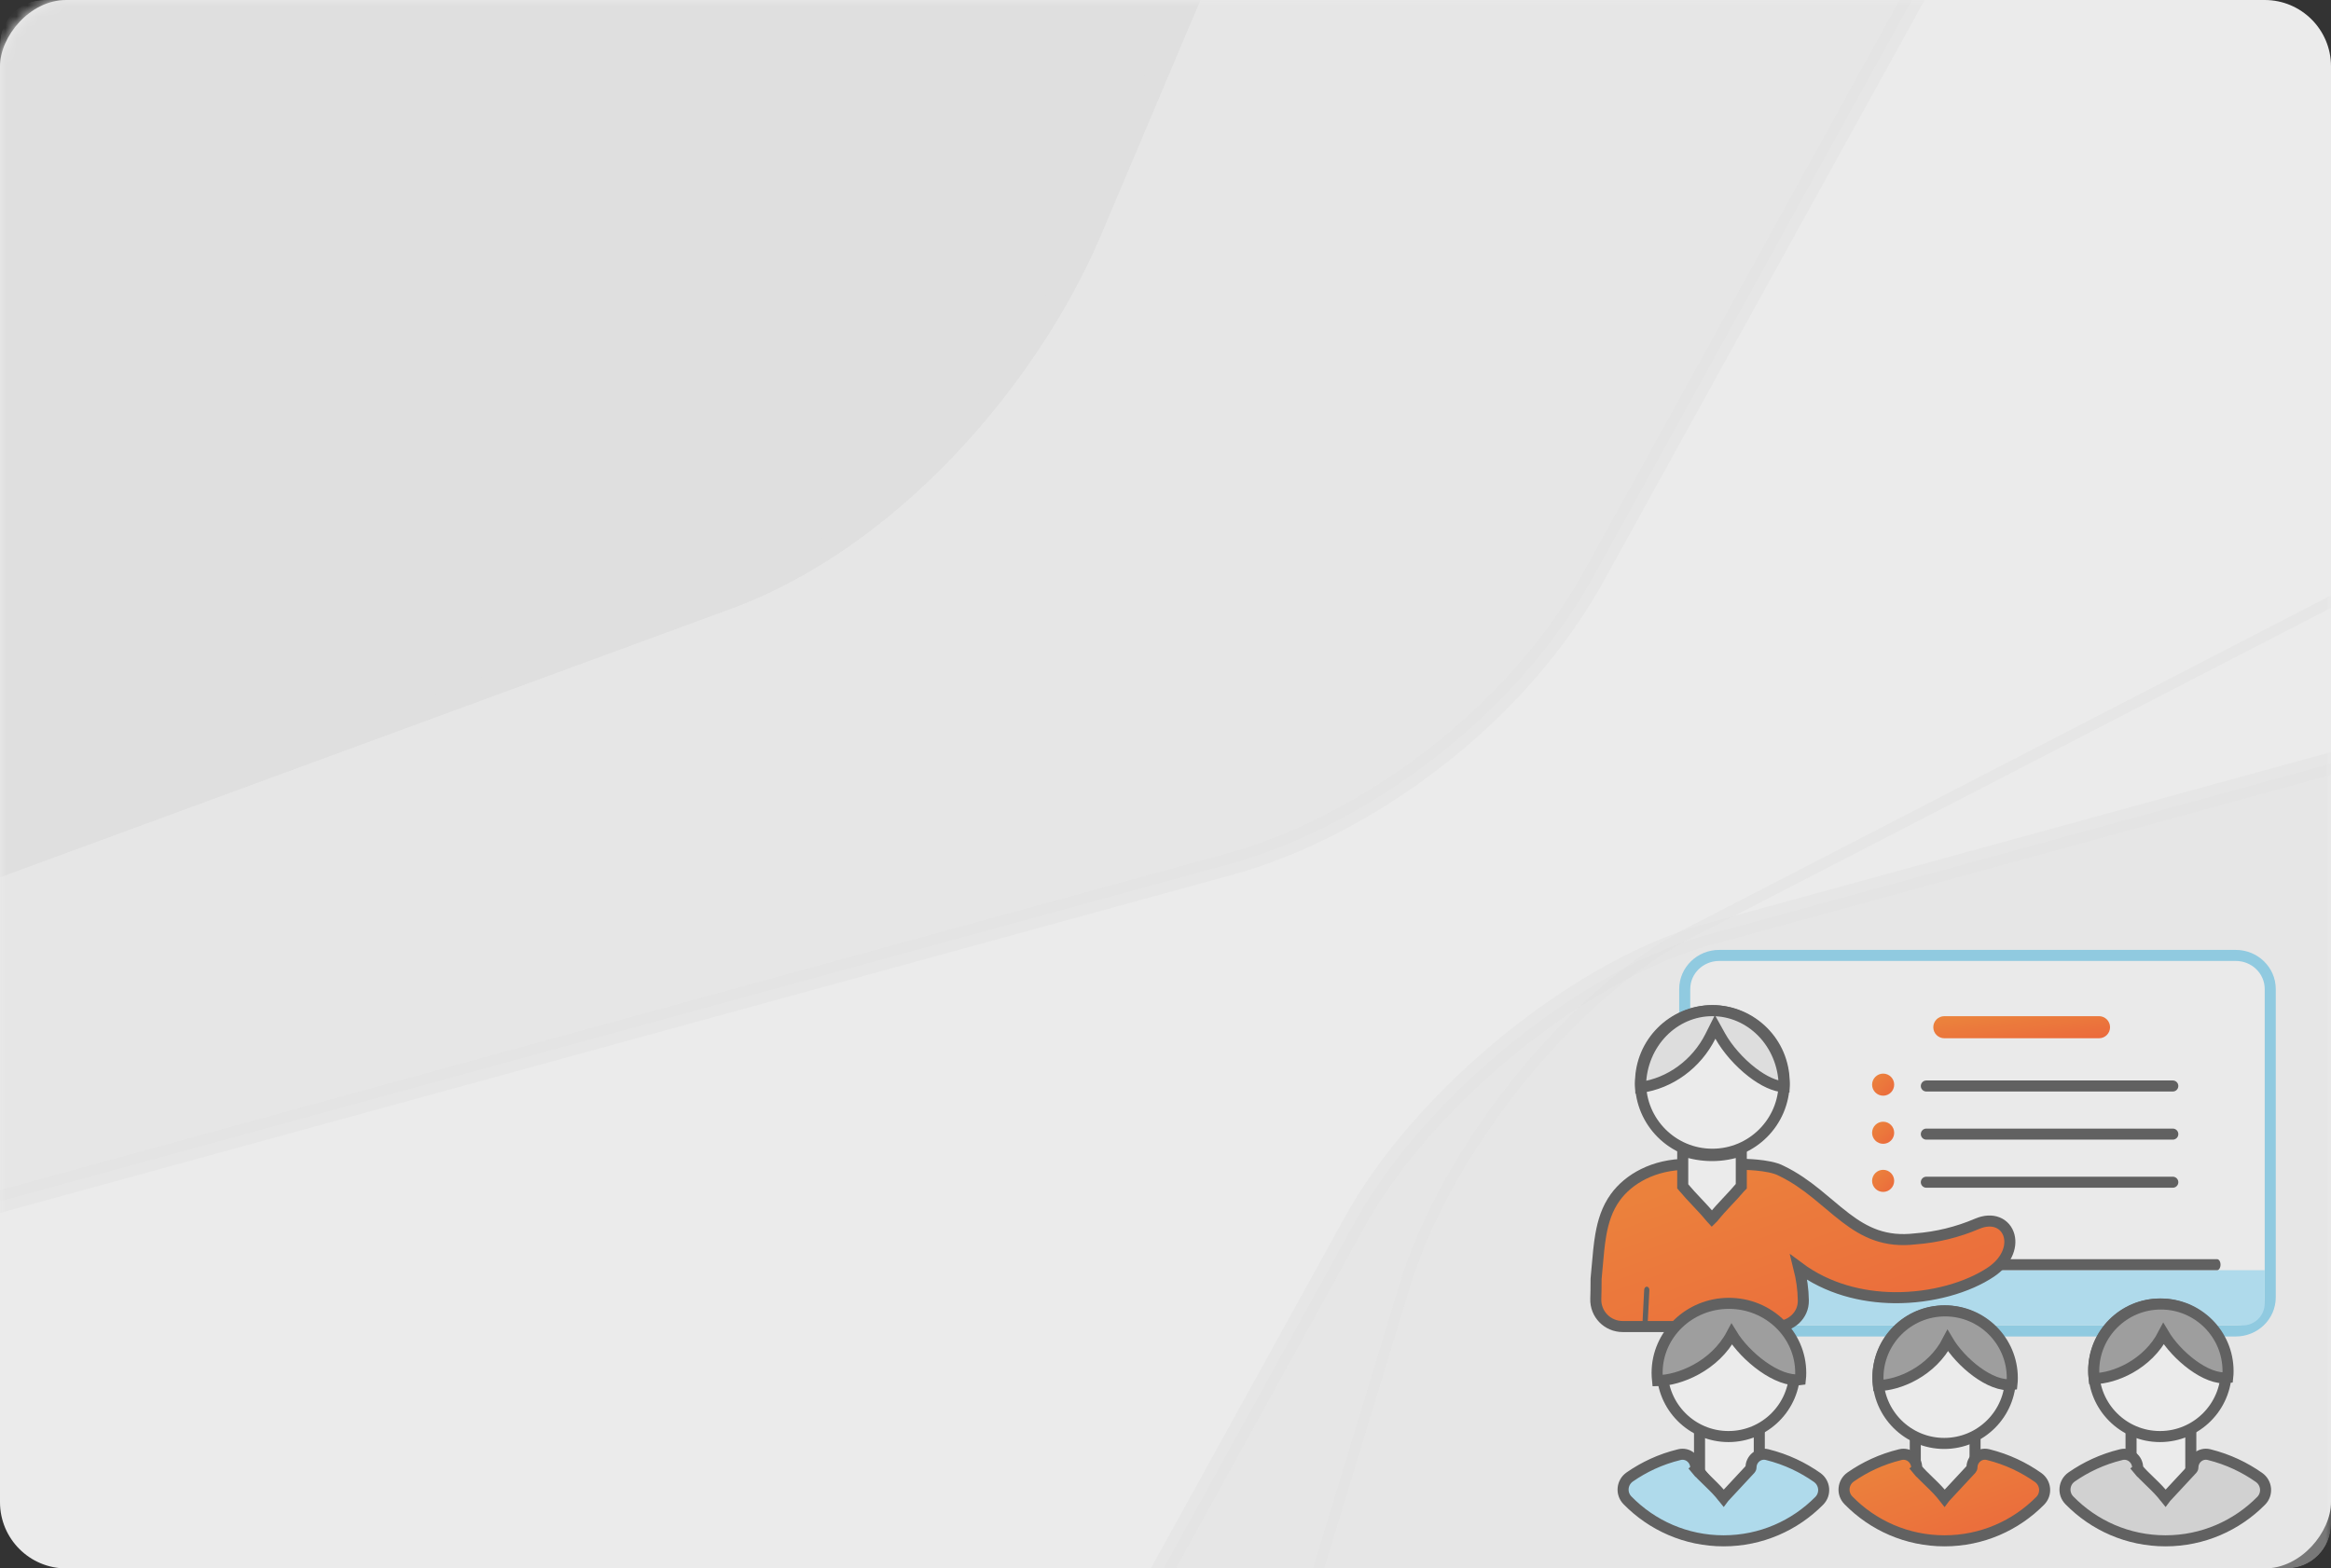 <svg width="211" height="142" viewBox="0 0 211 142" fill="none" xmlns="http://www.w3.org/2000/svg">
<rect x="0" y="0" width="211" height="142" fill="#333333" stroke="none"/>
<g opacity="0.9">
<g clip-path="url(#clip0_1166_15487)">
<rect width="211" height="142" rx="6" transform="matrix(1 0 0 -1 0 142)" fill="white"/>
<mask id="mask0_1166_15487" style="mask-type:alpha" maskUnits="userSpaceOnUse" x="0" y="0" width="211" height="267">
<rect width="211" height="267" rx="6" transform="matrix(1 0 0 -1 0 267)" fill="white"/>
</mask>
<g mask="url(#mask0_1166_15487)">
<path opacity="0.4" d="M111.69 78.126L111.699 78.124C123.161 74.856 137.249 65.267 144.598 51.574C144.6 51.572 144.601 51.57 144.602 51.568L218.268 -81.844C218.27 -81.847 218.272 -81.851 218.274 -81.855C221.537 -87.456 222.361 -92.383 220.2 -95.534C219.124 -97.104 217.404 -98.056 215.247 -98.418C213.095 -98.779 210.451 -98.565 207.395 -97.757L207.386 -97.755L68.391 -59.61C68.387 -59.609 68.383 -59.608 68.379 -59.607C62.448 -58.146 55.805 -54.416 49.879 -49.635C43.948 -44.85 38.649 -38.944 35.459 -33.053C35.459 -33.052 35.458 -33.051 35.457 -33.05L-38.217 100.377C-41.48 105.978 -42.303 110.905 -40.143 114.056C-39.067 115.626 -37.347 116.579 -35.19 116.94C-33.038 117.301 -30.394 117.088 -27.338 116.28L-27.329 116.277L111.69 78.126Z" fill="#F2F2F2" stroke="#F2F2F2" stroke-width="2"/>
<path opacity="0.4" d="M198.69 222.126L198.699 222.123C210.161 218.856 224.249 209.267 231.598 195.574C231.6 195.572 231.601 195.57 231.602 195.568L305.268 62.156C305.27 62.152 305.272 62.148 305.274 62.145C308.537 56.544 309.361 51.617 307.2 48.466C306.124 46.895 304.404 45.943 302.247 45.581C300.095 45.221 297.451 45.434 294.395 46.242L294.386 46.244L155.391 84.389C155.387 84.39 155.383 84.391 155.379 84.392C149.448 85.853 142.805 89.584 136.879 94.365C130.948 99.149 125.649 105.056 122.459 110.946C122.459 110.947 122.458 110.949 122.457 110.95L48.783 244.377C45.52 249.977 44.697 254.905 46.857 258.055C47.933 259.626 49.653 260.578 51.81 260.94C53.962 261.301 56.606 261.087 59.662 260.279L59.671 260.277L198.69 222.126Z" fill="#F2F2F2" stroke="#F2F2F2" stroke-width="2"/>
<path opacity="0.4" d="M224.038 208.965L224.042 208.963C234.484 203.44 246.176 191.236 250.481 176.473C250.481 176.472 250.481 176.471 250.481 176.47L294.897 30.666C294.897 30.664 294.898 30.662 294.899 30.66C296.921 24.535 296.611 19.844 294.087 17.439C292.827 16.24 291.081 15.686 288.982 15.775C286.885 15.865 284.407 16.596 281.621 18.002L281.617 18.003L153.537 84.139C153.535 84.14 153.533 84.141 153.532 84.142C148.112 86.76 142.436 91.734 137.657 97.606C132.876 103.48 128.957 110.297 127.083 116.635C127.083 116.636 127.083 116.637 127.083 116.638L82.667 262.443C82.666 262.445 82.666 262.447 82.665 262.449C80.642 268.574 80.952 273.266 83.477 275.67C84.737 276.87 86.482 277.424 88.582 277.334C90.678 277.244 93.157 276.513 95.943 275.108L95.947 275.106L224.038 208.965Z" stroke="#F2F2F2"/>
<path d="M98.618 21.205L98.614 21.214C92.907 34.39 80.374 49.084 65.241 54.4C65.239 54.401 65.237 54.402 65.235 54.403L-82.903 108.826C-82.907 108.827 -82.911 108.829 -82.915 108.83C-89.179 111.329 -94.158 110.967 -96.742 107.557C-99.316 104.16 -99.028 98.365 -96.149 91.398L-96.145 91.389L-28.306 -69.022C-28.305 -69.027 -28.303 -69.031 -28.301 -69.035C-25.579 -75.908 -20.455 -83.05 -14.441 -89.032C-8.423 -95.018 -1.434 -99.922 5.078 -102.242C5.08 -102.243 5.081 -102.243 5.083 -102.244L153.236 -156.673C159.501 -159.171 164.479 -158.809 167.063 -155.399C169.638 -152.002 169.35 -146.207 166.47 -139.241L166.467 -139.232L98.618 21.205Z" fill="#F2F2F2" stroke="#F2F2F2" stroke-width="2"/>
</g>
<path d="M202.381 86.5H155.619C153.91 86.5 152.5 87.85 152.5 89.544V117.456C152.5 119.151 153.91 120.5 155.619 120.5H202.381C204.09 120.5 205.5 119.151 205.5 117.456V89.544C205.5 87.85 204.09 86.5 202.381 86.5Z" fill="#FEFEFE" stroke="#9ADAF3"/>
<path fill-rule="evenodd" clip-rule="evenodd" d="M170.462 97.2C171.015 97.2 171.46 97.649 171.46 98.198C171.46 98.751 171.011 99.2 170.462 99.2C169.909 99.2 169.46 98.751 169.46 98.198C169.464 97.649 169.913 97.2 170.462 97.2Z" fill="url(#paint0_linear_1166_15487)"/>
<path fill-rule="evenodd" clip-rule="evenodd" d="M170.462 101.556C171.015 101.556 171.46 102.005 171.46 102.558C171.46 103.111 171.011 103.556 170.462 103.556C169.909 103.556 169.46 103.107 169.46 102.558C169.464 102.001 169.913 101.556 170.462 101.556Z" fill="url(#paint1_linear_1166_15487)"/>
<path fill-rule="evenodd" clip-rule="evenodd" d="M170.462 105.911C171.015 105.911 171.46 106.36 171.46 106.909C171.46 107.462 171.011 107.911 170.462 107.911C169.909 107.911 169.46 107.462 169.46 106.909C169.464 106.356 169.913 105.911 170.462 105.911Z" fill="url(#paint2_linear_1166_15487)"/>
<path fill-rule="evenodd" clip-rule="evenodd" d="M173.87 102.678C173.87 102.402 174.094 102.178 174.37 102.178L196.68 102.178C196.956 102.178 197.18 102.402 197.18 102.678C197.18 102.954 196.956 103.178 196.68 103.178H174.37C174.094 103.178 173.87 102.954 173.87 102.678Z" fill="#666666"/>
<path fill-rule="evenodd" clip-rule="evenodd" d="M173.87 98.323C173.87 98.046 174.094 97.822 174.37 97.822L196.68 97.822C196.956 97.822 197.18 98.046 197.18 98.322C197.18 98.598 196.956 98.822 196.68 98.822H174.37C174.094 98.822 173.87 98.599 173.87 98.323Z" fill="#666666"/>
<path fill-rule="evenodd" clip-rule="evenodd" d="M175 93C175 92.448 175.448 92 176 92L190 92C190.552 92 191 92.448 191 93C191 93.552 190.552 94 190 94H176C175.448 94 175 93.552 175 93Z" fill="url(#paint3_linear_1166_15487)"/>
<path fill-rule="evenodd" clip-rule="evenodd" d="M173.87 107.033C173.87 106.757 174.094 106.533 174.37 106.533L196.68 106.533C196.956 106.533 197.18 106.757 197.18 107.033C197.18 107.309 196.956 107.533 196.68 107.533H174.37C174.094 107.533 173.87 107.309 173.87 107.033Z" fill="#666666"/>
<path d="M148 115H205V118C205 119.105 204.105 120 203 120H150C148.895 120 148 119.105 148 118V115Z" fill="#BDECFF"/>
<path fill-rule="evenodd" clip-rule="evenodd" d="M154 114.5C154 114.776 154.14 115 154.313 115H200.687C200.86 115 201 114.776 201 114.5C201 114.224 200.86 114 200.687 114H154.313C154.14 114 154 114.224 154 114.5Z" fill="#666666"/>
<path d="M157.611 105.911C157.611 105.411 157.611 105.411 157.611 105.411L157.611 105.411L157.612 105.411L157.614 105.411L157.62 105.411L157.642 105.411C157.662 105.411 157.69 105.412 157.726 105.412C157.798 105.413 157.901 105.416 158.028 105.42C158.28 105.429 158.628 105.447 159.009 105.482C159.388 105.518 159.807 105.572 160.201 105.655C160.579 105.735 160.969 105.848 161.277 106.019C162.472 106.597 163.485 107.329 164.414 108.076C164.808 108.394 165.177 108.704 165.536 109.007C166.05 109.44 166.546 109.858 167.073 110.258C168.802 111.572 170.622 112.492 173.382 112.161L173.393 112.16L173.404 112.159C175.32 112.014 177.199 111.554 178.968 110.797L178.97 110.796C179.646 110.509 180.287 110.47 180.82 110.682C181.359 110.896 181.718 111.343 181.86 111.877C182.141 112.937 181.585 114.259 180.209 115.173C178.155 116.55 174.893 117.523 171.462 117.487C168.527 117.455 165.425 116.684 162.826 114.749C163.091 115.806 163.216 116.719 163.236 117.734C163.262 119.096 162.106 120.1 160.814 120.1H146.89C145.505 120.1 144.402 118.974 144.449 117.584C144.464 117.143 144.476 116.596 144.476 115.806L144.476 115.781L144.478 115.757C144.516 115.373 144.549 114.991 144.582 114.614C144.666 113.634 144.749 112.685 144.901 111.807C145.115 110.576 145.476 109.421 146.214 108.401C147.421 106.733 149.704 105.411 152.709 105.411H152.939L152.962 105.438C152.963 105.438 152.964 105.438 152.965 105.438C153.096 105.444 153.283 105.448 153.513 105.45C153.972 105.455 154.578 105.452 155.185 105.446C155.791 105.44 156.396 105.431 156.848 105.424C157.075 105.421 157.263 105.417 157.395 105.415L157.547 105.412L157.588 105.411L157.598 105.411L157.601 105.411L157.601 105.411L157.601 105.411L157.611 105.911ZM157.611 105.911V105.411L157.601 105.411L157.611 105.911Z" fill="url(#paint4_linear_1166_15487)" stroke="#666666"/>
<path fill-rule="evenodd" clip-rule="evenodd" d="M149.08 116.489C149.21 116.501 149.308 116.646 149.299 116.814L149.14 119.937C149.132 120.105 149.019 120.233 148.89 120.221C148.76 120.21 148.662 120.065 148.67 119.897L148.83 116.774C148.838 116.606 148.95 116.478 149.08 116.489Z" fill="#666666"/>
<path d="M157.485 107.536L157.472 107.55L157.46 107.564C157.132 107.956 156.785 108.325 156.423 108.71C156.378 108.758 156.333 108.806 156.287 108.855C155.88 109.289 155.46 109.744 155.057 110.252C155.016 110.302 154.985 110.333 154.965 110.352C154.939 110.324 154.908 110.29 154.872 110.246C154.457 109.74 154.031 109.286 153.623 108.854C153.606 108.836 153.589 108.818 153.572 108.8C153.179 108.383 152.805 107.987 152.456 107.566L152.456 107.566L152.451 107.561L152.32 107.408C152.32 107.404 152.32 107.4 152.32 107.395L152.32 107.322V104.168C153.163 104.466 154.062 104.62 154.97 104.62C155.878 104.62 156.776 104.466 157.62 104.168V107.328C157.62 107.355 157.62 107.378 157.619 107.397C157.619 107.398 157.619 107.398 157.619 107.399L157.485 107.536Z" fill="white" stroke="#666666"/>
<circle cx="155" cy="98" r="6.5" fill="white" stroke="#666666"/>
<path d="M155.713 93.798L155.253 92.971L154.829 93.817C153.565 96.338 151.167 98.083 148.505 98.449C148.501 98.358 148.5 98.266 148.5 98.174C148.554 96.377 149.268 94.678 150.482 93.435C151.698 92.191 153.319 91.5 155 91.5C156.681 91.5 158.302 92.191 159.517 93.435C160.732 94.679 161.446 96.378 161.5 98.174C161.5 98.247 161.499 98.32 161.497 98.393C160.665 98.359 159.636 97.88 158.6 97.081C157.417 96.169 156.341 94.929 155.713 93.798Z" fill="#EFEFEF" stroke="#666666"/>
<path d="M158.964 133.605L158.966 133.602L159.083 133.454C159.136 133.387 159.199 133.293 159.229 133.154C159.25 133.057 159.25 132.954 159.25 132.883L159.25 132.877V132.371V129.26V128.43L158.516 128.818C157.905 129.142 157.35 129.149 156.545 129.149C155.764 129.149 155.113 129.085 154.562 128.812L153.84 128.455V129.26V132.39V132.877C153.84 132.883 153.84 132.889 153.84 132.895C153.84 132.958 153.839 133.052 153.854 133.135C153.879 133.276 153.939 133.376 154.001 133.454L154.118 133.602L154.118 133.602L154.12 133.605C154.384 133.935 154.663 134.241 154.934 134.539C154.949 134.554 154.963 134.57 154.977 134.585C155.265 134.902 155.545 135.212 155.816 135.556L155.816 135.556C155.887 135.646 155.98 135.756 156.092 135.839C156.201 135.919 156.357 135.992 156.545 135.982C156.733 135.992 156.888 135.919 156.997 135.839C157.11 135.756 157.203 135.646 157.273 135.556L156.881 135.246L157.273 135.557C157.544 135.214 157.824 134.903 158.111 134.586C158.121 134.575 158.132 134.563 158.142 134.552C158.416 134.249 158.697 133.938 158.964 133.605Z" fill="white" stroke="#666666"/>
<circle cx="156.46" cy="124.06" r="6" fill="white" stroke="#666666"/>
<path fill-rule="evenodd" clip-rule="evenodd" d="M156.758 120.794C158 122.831 160.927 125.187 162.968 124.906C162.992 124.703 163 124.501 163 124.29C163 120.817 160.089 118 156.5 118C152.911 118 150 120.817 150 124.29C150 124.532 150.016 124.766 150.04 125C152 124.977 155.21 123.705 156.758 120.794Z" fill="#AAAAAA" stroke="#666666"/>
<path d="M156.074 135.553L156.052 135.576L156.034 135.602C156.026 135.613 156.019 135.623 156.012 135.632C156.003 135.621 155.994 135.609 155.984 135.596L155.984 135.595C155.622 135.107 155.161 134.651 154.727 134.23C154.678 134.183 154.63 134.136 154.583 134.09C154.192 133.713 153.831 133.364 153.54 133.014L153.156 133.334L153.54 133.014C153.518 132.988 153.5 132.946 153.5 132.889C153.5 132.125 152.8 131.505 152.012 131.697C150.27 132.122 148.797 132.835 147.525 133.716C146.817 134.207 146.708 135.211 147.317 135.834C149.528 138.098 152.608 139.5 156.019 139.5C159.406 139.5 162.469 138.113 164.677 135.878C165.289 135.258 165.186 134.253 164.48 133.758C163.203 132.863 161.716 132.132 159.959 131.695C159.189 131.504 158.5 132.109 158.5 132.858C158.5 132.912 158.479 132.964 158.443 133.004L156.074 135.553Z" fill="#BDECFF" stroke="#666666"/>
<path d="M178.494 134.227L178.496 134.225L178.613 134.076C178.666 134.009 178.729 133.915 178.759 133.776C178.78 133.679 178.78 133.576 178.78 133.506L178.78 133.5V132.994V129.883V129.052L178.046 129.441C177.435 129.764 176.881 129.771 176.075 129.771C175.294 129.771 174.643 129.707 174.092 129.434L173.37 129.077V129.883V133.013V133.5C173.37 133.505 173.37 133.511 173.37 133.518C173.37 133.58 173.37 133.674 173.384 133.757C173.409 133.898 173.469 133.998 173.531 134.076L173.649 134.225L173.649 134.225L173.65 134.227C173.914 134.557 174.193 134.863 174.465 135.161C174.479 135.177 174.493 135.192 174.507 135.208C174.795 135.524 175.076 135.834 175.346 136.178L175.347 136.179C175.417 136.268 175.51 136.379 175.623 136.461C175.732 136.541 175.887 136.614 176.075 136.604C176.263 136.614 176.419 136.541 176.528 136.461C176.64 136.379 176.733 136.268 176.803 136.179L176.411 135.869L176.803 136.179C177.075 135.837 177.355 135.525 177.641 135.209C177.652 135.197 177.662 135.186 177.673 135.174C177.946 134.871 178.227 134.561 178.494 134.227Z" fill="white" stroke="#666666"/>
<circle cx="175.99" cy="124.683" r="6" fill="white" stroke="#666666"/>
<path fill-rule="evenodd" clip-rule="evenodd" d="M176.312 121.379C177.474 123.345 180.212 125.619 182.121 125.348C182.144 125.152 182.151 124.957 182.151 124.753C182.151 121.402 179.428 118.683 176.071 118.683C172.714 118.683 169.99 121.402 169.99 124.753C169.99 124.987 170.005 125.213 170.028 125.439C171.861 125.416 174.864 124.188 176.312 121.379Z" fill="#AAAAAA" stroke="#666666"/>
<path d="M176.074 135.553L176.052 135.576L176.034 135.602C176.026 135.613 176.019 135.623 176.012 135.632C176.003 135.621 175.994 135.609 175.984 135.596L175.984 135.595C175.622 135.107 175.161 134.651 174.727 134.23C174.678 134.183 174.63 134.136 174.583 134.09C174.192 133.713 173.831 133.364 173.54 133.014L173.156 133.334L173.54 133.014C173.518 132.988 173.5 132.946 173.5 132.889C173.5 132.125 172.8 131.505 172.012 131.697C170.27 132.122 168.797 132.835 167.525 133.716C166.817 134.207 166.708 135.211 167.317 135.834C169.528 138.098 172.608 139.5 176.019 139.5C179.406 139.5 182.469 138.113 184.677 135.878C185.289 135.258 185.186 134.253 184.48 133.758C183.203 132.863 181.716 132.132 179.959 131.695C179.189 131.504 178.5 132.109 178.5 132.858C178.5 132.912 178.479 132.964 178.443 133.004L176.074 135.553Z" fill="url(#paint5_linear_1166_15487)" stroke="#666666"/>
<path d="M198.024 133.605L198.026 133.602L198.143 133.454C198.196 133.387 198.259 133.293 198.289 133.154C198.31 133.057 198.31 132.954 198.31 132.883L198.31 132.877V132.371V129.26V128.43L197.576 128.818C196.965 129.142 196.411 129.149 195.605 129.149C194.824 129.149 194.173 129.085 193.622 128.812L192.9 128.455V129.26V132.39V132.877C192.9 132.883 192.9 132.889 192.9 132.895C192.9 132.958 192.899 133.052 192.914 133.135C192.939 133.276 192.999 133.376 193.061 133.454L193.178 133.602L193.178 133.602L193.18 133.605C193.444 133.935 193.723 134.241 193.994 134.539C194.009 134.554 194.023 134.57 194.037 134.585C194.325 134.902 194.605 135.212 194.876 135.556L194.877 135.556C194.947 135.646 195.04 135.756 195.152 135.839C195.261 135.919 195.417 135.992 195.605 135.982C195.793 135.992 195.948 135.919 196.057 135.839C196.17 135.756 196.263 135.646 196.333 135.556L195.941 135.246L196.333 135.557C196.604 135.214 196.884 134.903 197.171 134.586C197.182 134.575 197.192 134.563 197.202 134.552C197.476 134.249 197.757 133.938 198.024 133.605Z" fill="white" stroke="#666666"/>
<circle cx="195.521" cy="124.06" r="6" fill="white" stroke="#666666"/>
<path fill-rule="evenodd" clip-rule="evenodd" d="M195.842 120.757C197.004 122.723 199.743 124.997 201.651 124.726C201.674 124.53 201.681 124.334 201.681 124.131C201.681 120.779 198.958 118.06 195.601 118.06C192.244 118.06 189.521 120.779 189.521 124.131C189.521 124.364 189.536 124.59 189.558 124.816C191.391 124.794 194.394 123.566 195.842 120.757Z" fill="#AAAAAA" stroke="#666666"/>
<path d="M196.074 135.553L196.052 135.576L196.034 135.602C196.026 135.613 196.019 135.623 196.012 135.632C196.003 135.621 195.994 135.609 195.984 135.596L195.984 135.595C195.622 135.107 195.161 134.651 194.727 134.23C194.678 134.183 194.63 134.136 194.583 134.09C194.192 133.713 193.831 133.364 193.54 133.014L193.156 133.334L193.54 133.014C193.518 132.988 193.5 132.946 193.5 132.889C193.5 132.125 192.8 131.505 192.012 131.697C190.27 132.122 188.797 132.835 187.525 133.716C186.817 134.207 186.708 135.211 187.317 135.834C189.528 138.098 192.608 139.5 196.019 139.5C199.406 139.5 202.469 138.113 204.677 135.878C205.289 135.258 205.186 134.253 204.48 133.758C203.203 132.863 201.716 132.132 199.959 131.695C199.189 131.504 198.5 132.109 198.5 132.858C198.5 132.912 198.479 132.964 198.443 133.004L196.074 135.553Z" fill="#E2E2E2" stroke="#666666"/>
</g>
</g>
<defs>
<linearGradient id="paint0_linear_1166_15487" x1="169.46" y1="97.122" x2="171.46" y2="99.2" gradientUnits="userSpaceOnUse">
<stop stop-color="#FF8E3D"/>
<stop offset="1" stop-color="#FF6F3D"/>
</linearGradient>
<linearGradient id="paint1_linear_1166_15487" x1="169.46" y1="101.478" x2="171.46" y2="103.556" gradientUnits="userSpaceOnUse">
<stop stop-color="#FF8E3D"/>
<stop offset="1" stop-color="#FF6F3D"/>
</linearGradient>
<linearGradient id="paint2_linear_1166_15487" x1="169.46" y1="105.833" x2="171.46" y2="107.911" gradientUnits="userSpaceOnUse">
<stop stop-color="#FF8E3D"/>
<stop offset="1" stop-color="#FF6F3D"/>
</linearGradient>
<linearGradient id="paint3_linear_1166_15487" x1="175" y1="91.922" x2="175.475" y2="95.868" gradientUnits="userSpaceOnUse">
<stop stop-color="#FF8E3D"/>
<stop offset="1" stop-color="#FF6F3D"/>
</linearGradient>
<linearGradient id="paint4_linear_1166_15487" x1="144.89" y1="105.376" x2="153.631" y2="129.622" gradientUnits="userSpaceOnUse">
<stop stop-color="#FF8E3D"/>
<stop offset="1" stop-color="#FF6F3D"/>
</linearGradient>
<linearGradient id="paint5_linear_1166_15487" x1="167" y1="131.727" x2="171.599" y2="144.015" gradientUnits="userSpaceOnUse">
<stop stop-color="#FF8E3D"/>
<stop offset="1" stop-color="#FF6F3D"/>
</linearGradient>
<clipPath id="clip0_1166_15487">
<rect width="211" height="142" rx="4" fill="white"/>
</clipPath>
</defs>
</svg>
